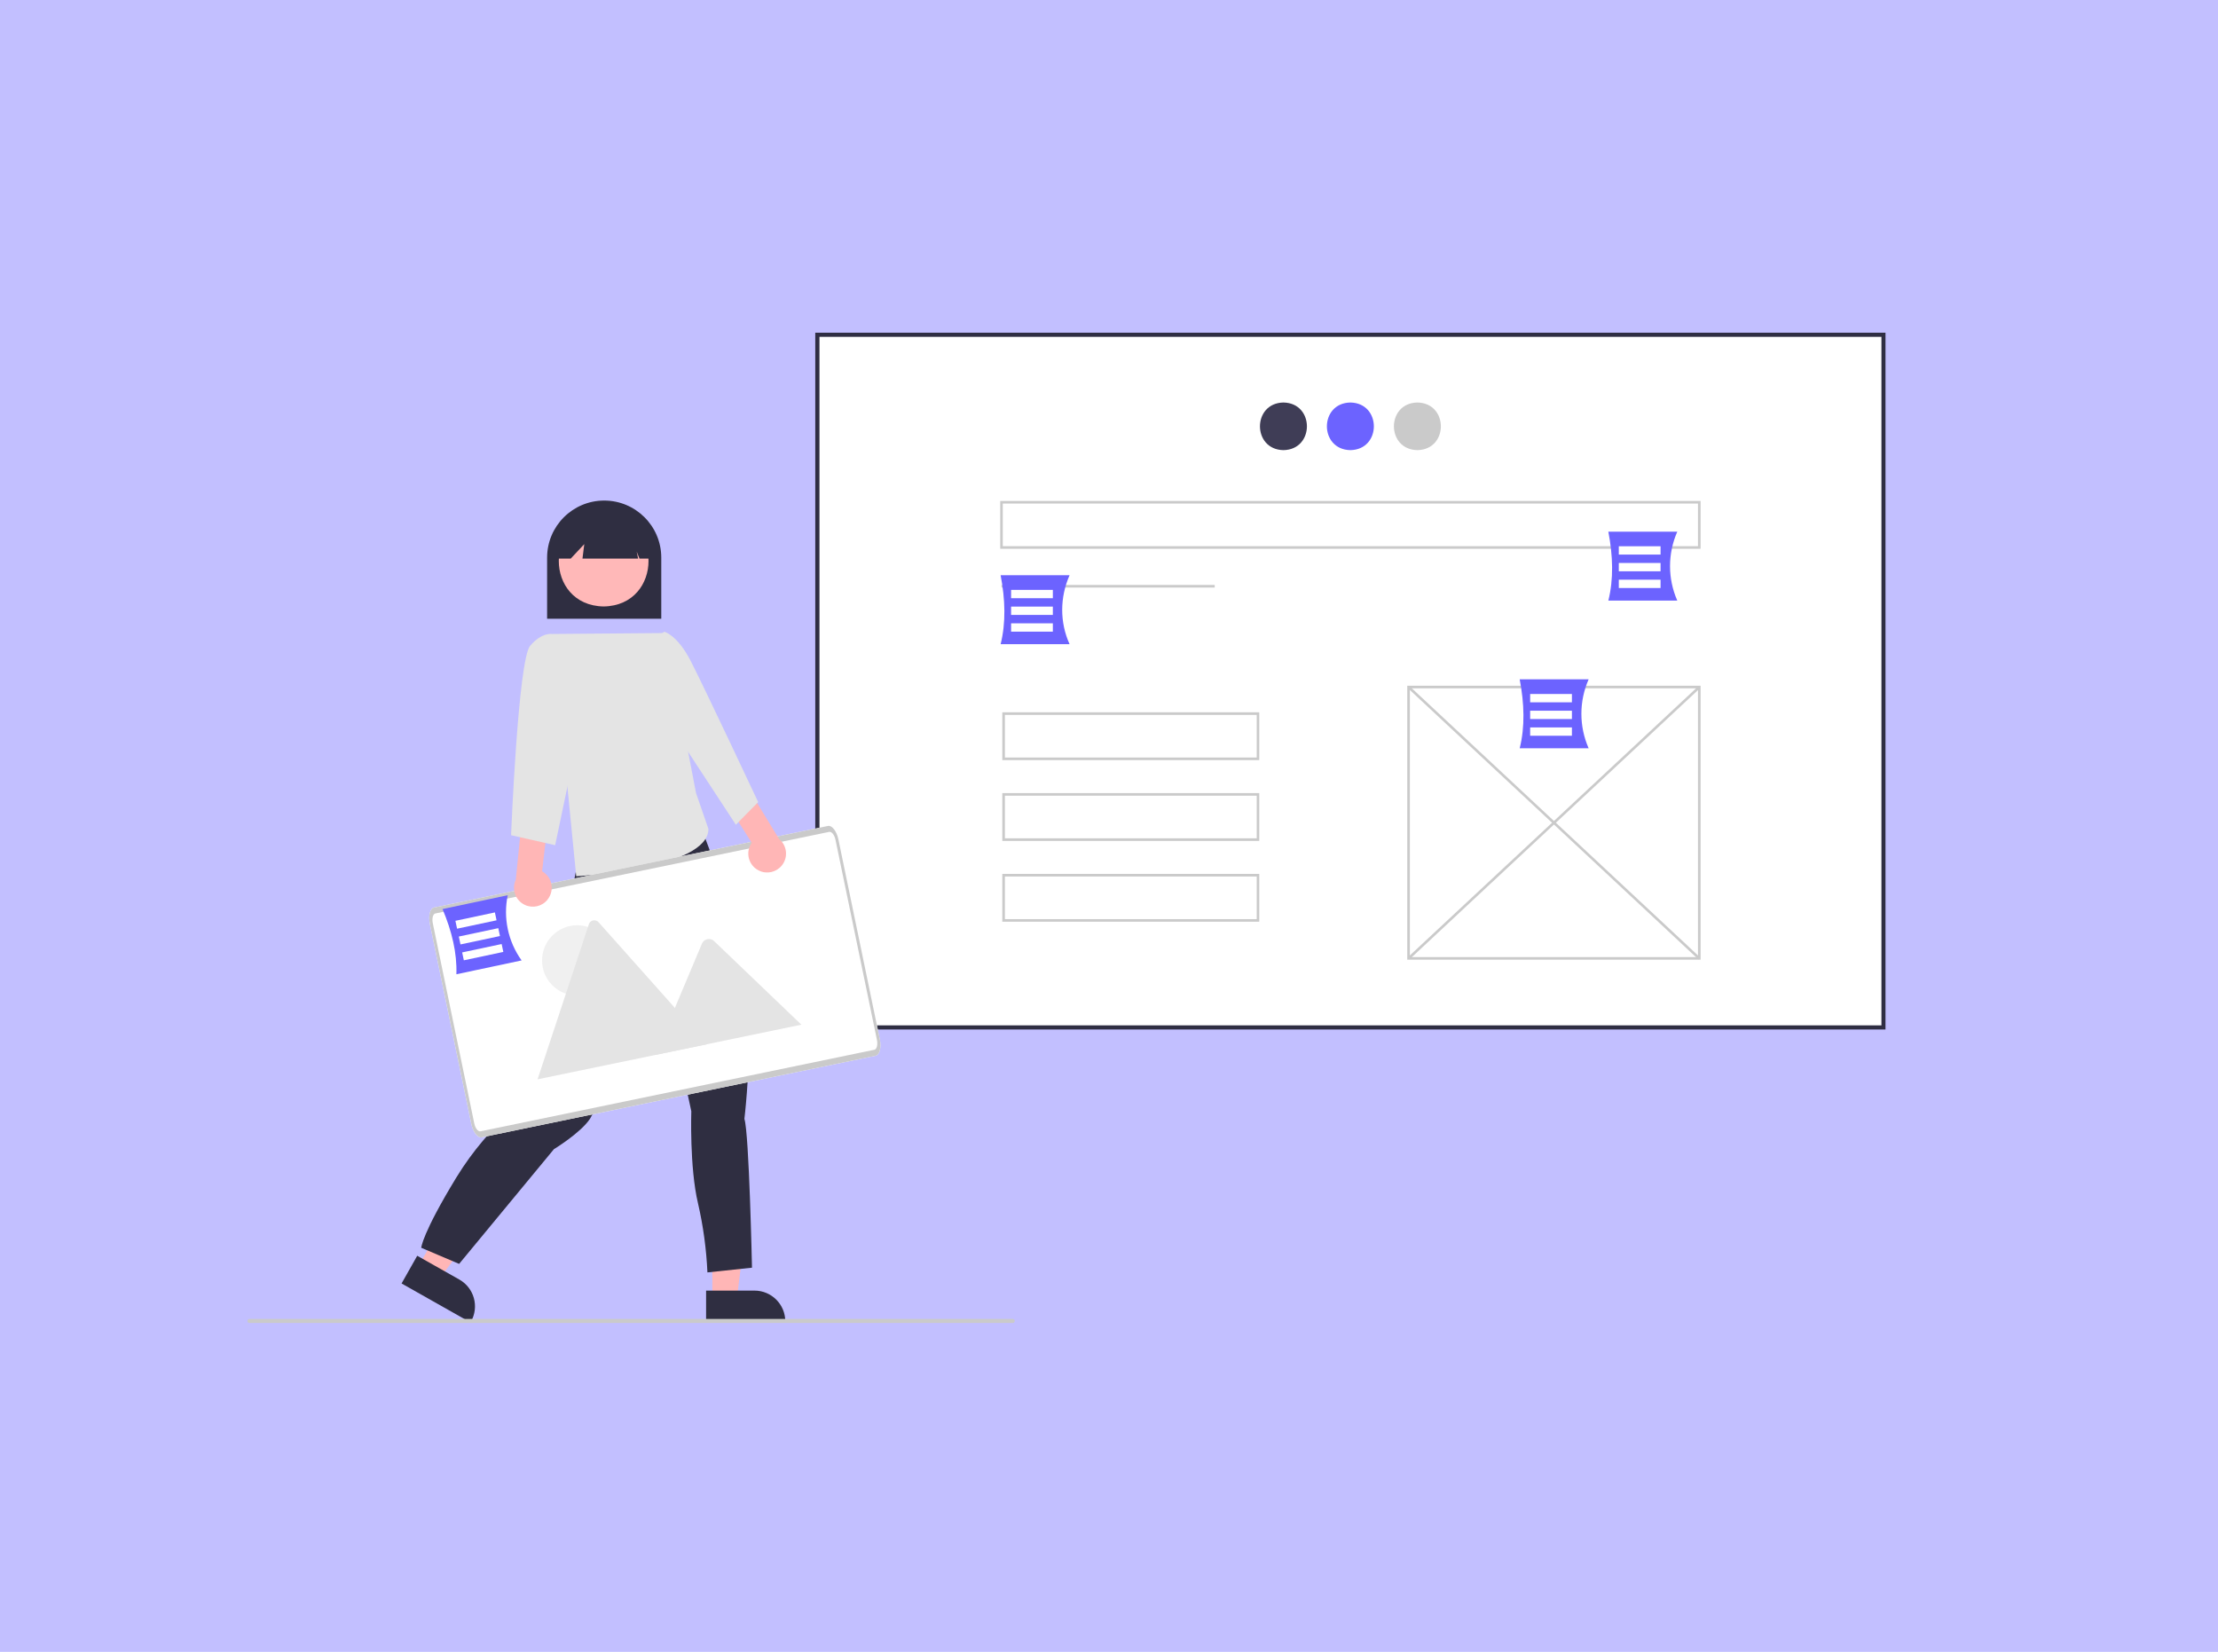 <?xml version="1.0" encoding="UTF-8"?><svg id="Layer_1" xmlns="http://www.w3.org/2000/svg" viewBox="0 0 333 248"><defs><style>.cls-1{fill:#e4e4e4;}.cls-1,.cls-2,.cls-3,.cls-4,.cls-5,.cls-6,.cls-7,.cls-8,.cls-9,.cls-10,.cls-11{stroke-width:0px;}.cls-2{fill:#c2bfff;}.cls-3{fill:#2f2e43;}.cls-4{fill:#f0f0f0;}.cls-5{fill:#6c63ff;}.cls-6{fill:#fff;}.cls-7{fill:#3f3d56;}.cls-8{fill:#ffb6b6;}.cls-9{fill:#cacaca;}.cls-10{fill:#ffb8b8;}.cls-11{fill:#2f2e41;}</style></defs><rect class="cls-2" width="333" height="248"/><rect class="cls-6" x="122.72" y="50.26" width="160.06" height="103.99"/><path class="cls-3" d="m283.09,154.56H122.4V49.95h160.68v104.61Zm-160.06-.62h159.44V50.57H123.03v103.37Z"/><path class="cls-7" d="m192.69,60.43c4.7.08,4.7,7.07,0,7.15-4.7-.08-4.7-7.07,0-7.15Z"/><path class="cls-5" d="m202.74,60.43c4.7.08,4.7,7.07,0,7.15-4.7-.08-4.7-7.07,0-7.15Z"/><path class="cls-9" d="m212.8,60.43c4.7.08,4.7,7.07,0,7.15-4.7-.08-4.7-7.07,0-7.15Z"/><rect class="cls-9" x="150.36" y="87.82" width="32.01" height=".39"/><path class="cls-9" d="m255.32,144.08h-44.04v-41.13h44.04v41.13Zm-43.65-.39h43.26v-40.35h-43.26v40.35Z"/><rect class="cls-9" x="233.11" y="93.66" width=".39" height="59.71" transform="translate(-16.18 209.79) rotate(-46.97)"/><rect class="cls-9" x="203.45" y="123.32" width="59.71" height=".39" transform="translate(-21.54 192.39) rotate(-43.02)"/><path class="cls-9" d="m255.32,82.39h-105.15v-7.18h105.15v7.18Zm-104.77-.39h104.38v-6.4h-104.38v6.4Z"/><path class="cls-9" d="m189.06,114.12h-38.58v-7.18h38.58v7.18Zm-38.19-.39h37.81v-6.4h-37.81v6.4Z"/><path class="cls-9" d="m189.06,126.25h-38.58v-7.18h38.58v7.18Zm-38.19-.39h37.81v-6.4h-37.81v6.4Z"/><path class="cls-9" d="m189.06,138.38h-38.58v-7.18h38.58v7.18Zm-38.19-.39h37.81v-6.4h-37.81v6.4Z"/><path class="cls-5" d="m160.58,96.71h-10.35c.8-3.21.7-6.69,0-10.35h10.35c-1.46,3.31-1.49,7.06,0,10.35Z"/><rect class="cls-6" x="151.8" y="88.56" width="6.27" height="1.25"/><rect class="cls-6" x="151.8" y="91.07" width="6.27" height="1.25"/><rect class="cls-6" x="151.8" y="93.58" width="6.27" height="1.25"/><path class="cls-5" d="m238.51,112.34h-10.35c.8-3.21.7-6.69,0-10.35h10.35c-1.45,3.3-1.45,7.05,0,10.35Z"/><rect class="cls-6" x="229.73" y="104.19" width="6.27" height="1.25"/><rect class="cls-6" x="229.73" y="106.7" width="6.27" height="1.25"/><rect class="cls-6" x="229.73" y="109.21" width="6.27" height="1.25"/><path class="cls-5" d="m251.82,90.17h-10.35c.8-3.21.7-6.69,0-10.35h10.35c-1.45,3.3-1.45,7.05,0,10.35Z"/><rect class="cls-6" x="243.04" y="82.01" width="6.27" height="1.25"/><rect class="cls-6" x="243.04" y="84.52" width="6.27" height="1.25"/><rect class="cls-6" x="243.04" y="87.03" width="6.27" height="1.25"/><path class="cls-11" d="m99.29,92.89h-17.15v-9.17c0-4.73,3.84-8.57,8.57-8.57s8.57,3.84,8.57,8.57v9.17Z"/><polygon class="cls-8" points="106.95 194.96 110.63 194.96 112.39 180.74 106.95 180.74 106.95 194.96"/><path class="cls-11" d="m106.01,193.76h7.26s0,0,0,0c2.56,0,4.63,2.07,4.63,4.63v.15h-11.89s0-4.78,0-4.78Z"/><polygon class="cls-8" points="62.86 190.04 66.07 191.86 74.6 180.33 69.86 177.66 62.86 190.04"/><path class="cls-11" d="m62.64,188.53l6.32,3.57h0c2.23,1.26,3.01,4.08,1.75,6.31l-.07.13-10.35-5.85,2.35-4.16Z"/><path class="cls-11" d="m86.43,130.99l-.28,1.42s-.85.85-.43,1.28.28,2.42.28,2.42c-.24,3.63-4.98,24.04-5.83,28.03,0,0-6.55,4.27-11.67,12.66-5.12,8.4-5.26,10.53-5.26,10.53l5.69,2.42,14.23-17.22s3.98-2.42,5.41-4.55c1.42-2.13,10.24-24.19,10.24-24.19l4.98,23.05s-.28,8.4,1,13.8c.79,3.41,1.26,6.89,1.42,10.39l6.69-.71s-.43-20.21-1.14-22.34c0,0,2.99-24.62-2.99-34.43l-4.82-12.84-4.72-1.82-12.81,12.09Z"/><path class="cls-10" d="m90.63,77.39c8.98.15,8.98,13.51,0,13.66-8.98-.15-8.98-13.51,0-13.66Z"/><path class="cls-11" d="m97.54,83.86h-1.53l-.42-1.04.21,1.04h-8.35l.27-2.17-2.03,2.17h-2.02v-1.18c0-3.83,3.09-6.94,6.92-6.94,3.83,0,6.94,3.09,6.94,6.92,0,0,0,.02,0,.02v1.18Z"/><path class="cls-1" d="m99.89,95.04l-16.97.14,3.59,36.37s19.84-1.05,19.85-7.1l-1.86-5.38-4.61-24.02Z"/><path id="a921541c-c001-4299-8f7c-75c007cac120-1967" class="cls-6" d="m131.46,158.5l-59.14,12.25c-.6.12-1.3-.78-1.56-2.01l-6.22-30.02c-.26-1.24.03-2.34.63-2.47l59.14-12.25c.6-.12,1.3.78,1.56,2.01l6.22,30.02c.26,1.24-.03,2.34-.63,2.47Z"/><g id="a63949a2-a794-48d0-a35a-8c12e4616a27"><circle id="bdfdee77-367c-420e-9119-e33862087a46" class="cls-4" cx="86.66" cy="144.19" r="5.28"/><path id="f21c0c69-10dc-4e04-b124-1a0d4dcadc3b-1968" class="cls-1" d="m106.18,156.77l-25.37,5.25s-.06.01-.1.01l7.7-23.27c.14-.45.63-.7,1.08-.55.15.05.28.13.38.25l10.94,12.28.52.59,4.84,5.44Z"/><path id="a63814cd-9c0a-4ddf-af41-edb1ac5f3322-1969" class="cls-1" d="m120.3,153.84l-21.94,4.54,2.97-7.06.21-.51,3.87-9.2c.29-.56.97-.79,1.54-.51.04.02.07.04.11.06.04.03.07.05.1.08l13.14,12.58Z"/></g><path id="e00a8b63-2679-46d7-8caf-93b6261f662d-1970" class="cls-9" d="m131.46,158.5l-59.14,12.25c-.6.12-1.3-.78-1.56-2.01l-6.22-30.02c-.26-1.24.03-2.34.63-2.47l59.14-12.25c.6-.12,1.3.78,1.56,2.01l6.22,30.02c.26,1.24-.03,2.34-.63,2.47Zm-66.1-21.36c-.36.08-.53.74-.38,1.48l6.22,30.02c.15.74.57,1.28.94,1.21l59.14-12.25c.36-.08.53-.74.38-1.48l-6.22-30.02c-.15-.74-.57-1.28-.94-1.21l-59.14,12.25Z"/><path class="cls-8" d="m113.97,130.71c-1.41-.66-2.02-2.34-1.36-3.75.07-.15.15-.29.25-.43l-3.44-5.45,2.8-2.9,4.74,7.77c1.22.99,1.4,2.77.42,3.99-.83,1.02-2.24,1.34-3.42.77h0Z"/><path class="cls-1" d="m97.28,96.47l2.46-1.62s1.9.43,3.92,4.31c2.02,3.89,10.17,21.26,10.17,21.26l-3.35,3.4-8.93-13.63-4.27-13.72Z"/><path class="cls-8" d="m82.2,135.06c.98-1.21.8-2.98-.4-3.97-.13-.11-.27-.2-.41-.28l.74-6.4-3.78-1.4-.91,9.06c-.67,1.42-.06,3.11,1.35,3.78,1.18.56,2.6.24,3.42-.79h0Z"/><path class="cls-1" d="m85.15,98.31l-2.23-3.12s-1.53-.34-3.33,1.77c-1.8,2.11-2.86,28.43-2.86,28.43l6.62,1.5,3.91-18.65-2.11-9.93Z"/><path class="cls-9" d="m152.05,198.62H37.45c-.17,0-.3-.13-.3-.3s.13-.3.3-.3h114.6c.17,0,.3.13.3.3s-.13.3-.3.3Z"/><path class="cls-5" d="m78.31,144.19l-9.79,2.08c.11-3.2-.68-6.47-2.08-9.79l9.79-2.08c-.71,3.41.05,6.96,2.08,9.79Z"/><rect class="cls-6" x="68.43" y="137.6" width="6.06" height="1.21" transform="translate(-27.15 17.86) rotate(-11.99)"/><rect class="cls-6" x="68.94" y="139.97" width="6.06" height="1.21" transform="translate(-27.63 18.01) rotate(-11.99)"/><rect class="cls-6" x="69.44" y="142.35" width="6.06" height="1.21" transform="translate(-28.11 18.17) rotate(-11.99)"/></svg>